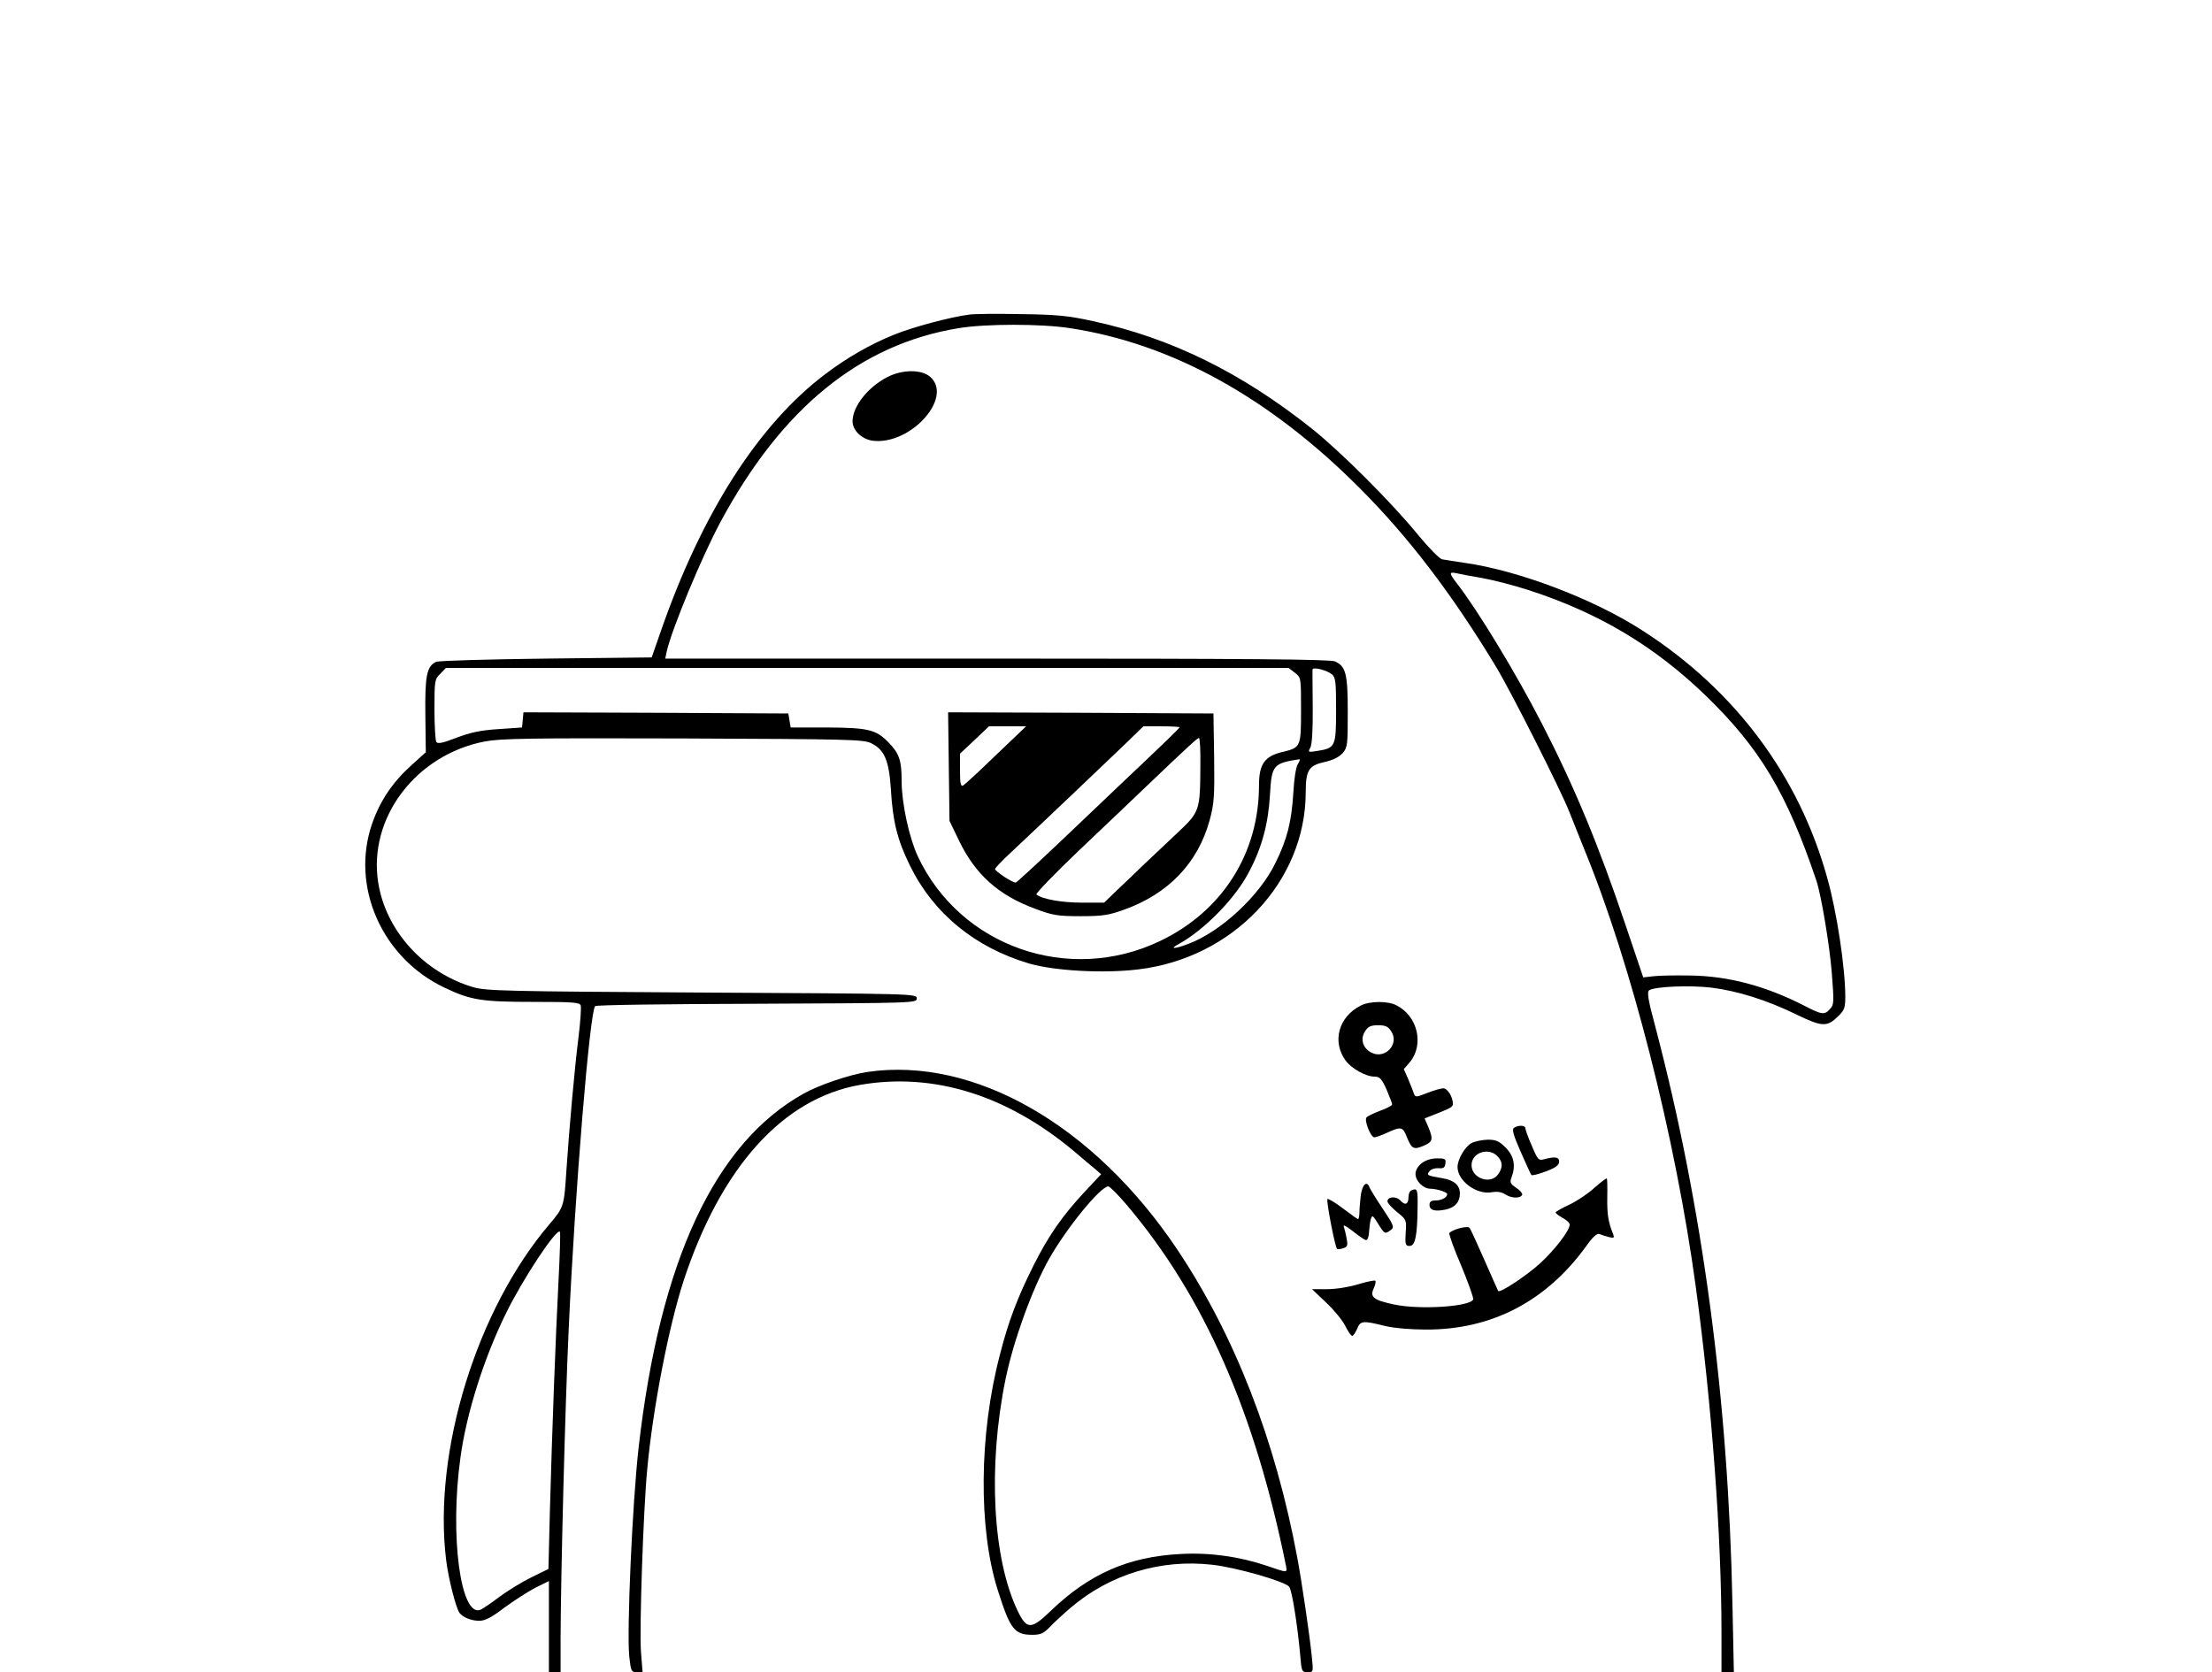 <?xml version="1.0" standalone="no"?>
<!DOCTYPE svg PUBLIC "-//W3C//DTD SVG 20010904//EN"
 "http://www.w3.org/TR/2001/REC-SVG-20010904/DTD/svg10.dtd">
<svg version="1.0" xmlns="http://www.w3.org/2000/svg"
 width="947pt" height="716pt" viewBox="0 0 947 716"
 preserveAspectRatio="xMidYMid meet">

<g transform="translate(0,716) scale(0.1,-0.1)"
fill="#000000" stroke="none">
<path d="M4150 5813 c-80 -10 -244 -54 -322 -86 -100 -40 -203 -99 -295 -169
-285 -215 -527 -593 -703 -1098 l-40 -115 -452 -5 c-249 -3 -461 -9 -471 -14
-40 -19 -48 -59 -46 -227 l2 -160 -62 -56 c-80 -72 -134 -152 -168 -250 -93
-269 42 -575 310 -702 113 -54 160 -61 383 -61 163 0 196 -2 200 -15 3 -8 -1
-72 -10 -142 -16 -128 -39 -383 -51 -563 -10 -155 -11 -159 -71 -230 -313
-366 -501 -976 -444 -1440 10 -80 41 -202 57 -226 14 -19 50 -34 85 -34 25 0
52 14 107 56 41 30 100 68 132 85 l59 29 0 -195 0 -195 25 0 25 0 0 148 c1
271 19 983 35 1327 27 592 90 1353 113 1377 5 5 316 9 692 10 677 3 685 3 685
23 0 20 -8 20 -920 25 -839 5 -925 7 -979 23 -213 63 -375 243 -407 449 -43
276 161 546 456 603 69 13 187 15 850 13 716 -3 773 -4 806 -21 56 -28 75 -74
83 -196 8 -139 28 -218 81 -326 100 -205 278 -352 512 -421 108 -31 316 -43
465 -25 407 48 717 375 718 758 0 95 13 115 80 130 37 8 62 21 78 38 21 25 22
35 22 176 0 164 -8 196 -55 217 -20 9 -366 12 -1446 12 l-1421 0 7 33 c21 92
148 400 229 551 263 489 598 762 1021 831 115 19 352 19 475 0 435 -66 853
-296 1240 -684 211 -211 397 -455 586 -768 66 -110 277 -528 312 -618 11 -27
41 -102 66 -165 201 -490 389 -1231 476 -1870 68 -500 110 -1061 110 -1482 l0
-168 26 0 27 0 -6 287 c-17 880 -128 1707 -329 2472 -33 122 -38 155 -27 161
25 16 175 22 266 11 112 -14 237 -53 366 -116 109 -53 130 -53 178 -5 25 24
29 36 29 82 0 123 -36 363 -77 508 -121 437 -393 803 -788 1058 -209 136 -532
259 -765 292 -41 6 -85 13 -96 15 -12 3 -59 51 -105 107 -109 134 -329 354
-452 452 -303 241 -604 389 -938 461 -105 23 -153 28 -309 30 -102 2 -201 1
-220 -2z m2195 -1128 c50 -9 138 -32 197 -51 301 -97 542 -241 761 -453 231
-224 347 -417 473 -791 20 -57 57 -278 66 -393 10 -127 10 -139 -7 -157 -24
-27 -34 -26 -113 15 -165 84 -324 126 -487 128 -60 1 -130 0 -155 -3 l-45 -5
-76 225 c-114 339 -218 590 -357 860 -109 213 -276 488 -364 601 -34 44 -35
51 -5 45 12 -3 63 -13 112 -21z m-801 -406 c26 -20 26 -21 26 -159 0 -159 -1
-161 -80 -180 -76 -18 -100 -52 -100 -143 0 -292 -158 -540 -425 -667 -390
-186 -855 -23 -1036 364 -37 80 -69 227 -69 323 0 87 -10 117 -57 165 -53 54
-86 62 -263 63 l-155 0 -5 30 -5 30 -567 3 -567 2 -3 -32 -3 -33 -101 -7 c-77
-5 -119 -14 -180 -37 -59 -23 -80 -27 -86 -18 -4 6 -8 70 -8 140 0 123 1 129
25 152 l24 25 1804 0 1804 0 27 -21z m159 -7 c15 -13 17 -34 17 -152 0 -156
-3 -163 -78 -175 -43 -7 -43 -6 -32 14 7 14 11 76 10 174 -1 84 -1 156 -1 160
1 13 63 -3 84 -21z m-147 -384 c-8 -14 -16 -64 -19 -123 -8 -125 -26 -198 -77
-301 -68 -140 -233 -293 -371 -345 -60 -23 -85 -24 -44 -2 110 60 244 196 303
311 55 104 82 206 89 329 7 127 14 135 126 152 4 0 1 -9 -7 -21z m-3165 -2215
c-12 -232 -27 -624 -37 -990 l-6 -241 -75 -37 c-41 -20 -102 -58 -137 -84 -34
-26 -70 -50 -79 -54 -85 -33 -132 316 -86 650 25 188 101 429 195 619 71 146
216 365 231 350 3 -2 0 -98 -6 -213z"/>
<path d="M4062 3878 l3 -233 41 -85 c70 -145 169 -234 328 -292 72 -27 93 -31
191 -31 94 0 121 4 185 27 192 68 319 201 369 385 19 70 21 101 19 268 l-3
188 -568 3 -568 2 3 -232z m203 50 c-70 -68 -134 -127 -141 -131 -11 -6 -14 6
-14 64 l0 72 62 58 62 59 80 0 79 0 -128 -122z m785 118 c0 -4 -62 -64 -245
-237 -49 -47 -170 -162 -268 -255 -98 -93 -183 -171 -188 -173 -11 -3 -89 48
-89 58 0 4 30 36 68 71 123 115 416 394 492 467 l75 73 78 0 c42 0 77 -2 77
-4z m89 -163 c-1 -194 -2 -199 -99 -290 -46 -43 -109 -103 -141 -133 -31 -30
-83 -80 -115 -110 l-57 -55 -96 0 c-86 0 -170 15 -194 35 -4 4 79 90 185 191
106 101 227 215 268 255 199 190 236 224 243 224 4 0 7 -53 6 -117z"/>
<path d="M3798 5545 c-84 -44 -148 -126 -148 -189 0 -39 39 -76 85 -83 161
-21 346 182 249 272 -37 34 -120 34 -186 0z"/>
<path d="M5825 2854 c-94 -48 -123 -153 -65 -234 25 -35 87 -70 125 -70 22 0
30 -9 51 -55 13 -31 24 -59 24 -64 0 -5 -23 -17 -51 -27 -27 -10 -54 -23 -59
-29 -10 -13 18 -85 34 -85 6 0 31 9 55 20 59 27 67 26 84 -19 21 -51 29 -55
72 -37 39 17 42 27 20 80 l-16 37 38 15 c76 30 83 34 83 48 0 29 -23 66 -41
66 -10 0 -41 -9 -69 -20 -48 -19 -51 -19 -57 -2 -3 9 -14 37 -24 61 l-19 43
25 29 c63 75 35 198 -56 244 -37 20 -116 19 -154 -1z m131 -110 c36 -54 -25
-120 -83 -92 -38 18 -51 59 -29 92 13 21 25 26 56 26 31 0 43 -5 56 -26z"/>
<path d="M3713 2570 c-74 -11 -208 -56 -273 -93 -380 -212 -615 -716 -706
-1516 -27 -239 -51 -784 -40 -894 7 -63 9 -67 32 -67 l25 0 -7 88 c-7 97 10
604 27 782 24 259 91 606 155 804 160 488 426 784 758 841 314 54 630 -45 917
-287 34 -29 74 -63 88 -74 l25 -22 -72 -77 c-94 -101 -154 -187 -218 -315 -68
-136 -107 -238 -143 -380 -90 -342 -93 -747 -9 -1010 53 -167 71 -190 148
-190 35 0 48 6 74 33 17 18 58 56 91 84 167 142 384 208 604 183 102 -11 311
-71 330 -94 12 -14 35 -159 47 -288 6 -75 7 -78 32 -78 25 0 25 0 18 67 -8 84
-43 322 -62 423 -94 505 -268 952 -514 1320 -357 533 -870 827 -1327 760z
m1113 -572 c329 -389 547 -886 680 -1545 5 -28 6 -28 -81 2 -118 40 -245 58
-370 51 -223 -11 -392 -85 -557 -244 -83 -80 -102 -80 -140 -2 -108 222 -130
619 -53 995 34 165 113 383 186 514 74 131 220 311 254 311 6 0 43 -37 81 -82z"/>
<path d="M6482 2331 c-10 -6 -4 -29 28 -102 23 -51 43 -97 46 -100 2 -4 30 3
62 15 42 16 57 27 57 42 0 20 -17 23 -65 10 -23 -6 -27 -2 -52 58 -16 36 -28
70 -28 76 0 12 -30 13 -48 1z"/>
<path d="M6299 2265 c-27 -15 -59 -69 -59 -102 0 -60 82 -120 147 -108 24 4
42 1 59 -10 26 -17 65 -17 71 0 1 6 -10 19 -26 29 -25 17 -28 24 -20 44 19 50
11 92 -25 128 -28 28 -41 34 -77 34 -24 -1 -56 -7 -70 -15z m111 -55 c24 -24
25 -48 4 -78 -32 -46 -114 -18 -114 39 0 53 71 78 110 39z"/>
<path d="M6086 2179 c-15 -12 -26 -30 -26 -45 0 -31 33 -64 64 -64 14 0 37 -5
51 -10 23 -9 25 -13 15 -25 -7 -8 -25 -15 -41 -15 -22 0 -29 -5 -29 -19 0 -23
23 -30 70 -20 40 9 60 32 60 69 0 35 -25 57 -75 65 -65 11 -69 13 -55 30 7 9
24 14 39 13 20 -2 27 2 29 20 3 20 -1 22 -36 22 -25 0 -49 -8 -66 -21z"/>
<path d="M6826 2074 c-26 -24 -75 -57 -107 -72 -32 -15 -59 -30 -59 -34 0 -4
14 -14 30 -23 17 -9 30 -21 30 -29 0 -25 -63 -107 -127 -166 -59 -53 -170
-127 -179 -118 -1 2 -28 62 -59 133 -31 71 -60 134 -64 138 -10 10 -77 -9 -86
-23 -3 -4 20 -68 51 -140 30 -72 53 -137 51 -144 -12 -31 -228 -45 -337 -22
-90 19 -106 32 -89 69 7 15 10 30 7 33 -4 3 -36 -4 -73 -15 -39 -12 -95 -21
-133 -21 l-65 0 60 -57 c34 -32 71 -77 82 -100 12 -24 25 -43 30 -43 5 0 14
14 21 30 14 35 24 36 117 13 41 -10 111 -16 178 -16 280 -1 514 120 685 356
28 40 47 57 57 53 8 -3 26 -9 41 -13 22 -5 24 -4 18 13 -21 51 -26 85 -25 157
1 42 0 79 -2 81 -2 2 -26 -16 -53 -40z"/>
<path d="M5826 2044 c-3 -26 -6 -60 -6 -75 0 -16 -3 -29 -6 -29 -3 0 -32 21
-65 46 -33 25 -63 43 -66 40 -6 -6 32 -204 41 -213 2 -3 14 -2 26 2 19 6 21
12 15 42 -3 19 -9 42 -12 51 -4 10 12 1 39 -20 26 -21 51 -38 57 -38 6 0 11
15 12 33 1 17 4 42 7 55 7 21 8 20 32 -18 28 -45 29 -45 54 -27 16 12 14 19
-34 91 -28 42 -54 84 -57 92 -11 30 -30 13 -37 -32z"/>
<path d="M6043 2063 c-7 -2 -13 -15 -13 -28 0 -32 -14 -38 -34 -16 -18 20 -56
18 -56 -3 0 -7 18 -27 41 -46 40 -32 41 -33 37 -89 -3 -50 -1 -56 17 -56 24 0
33 45 34 168 1 75 -1 81 -26 70z"/>
</g>
</svg>
